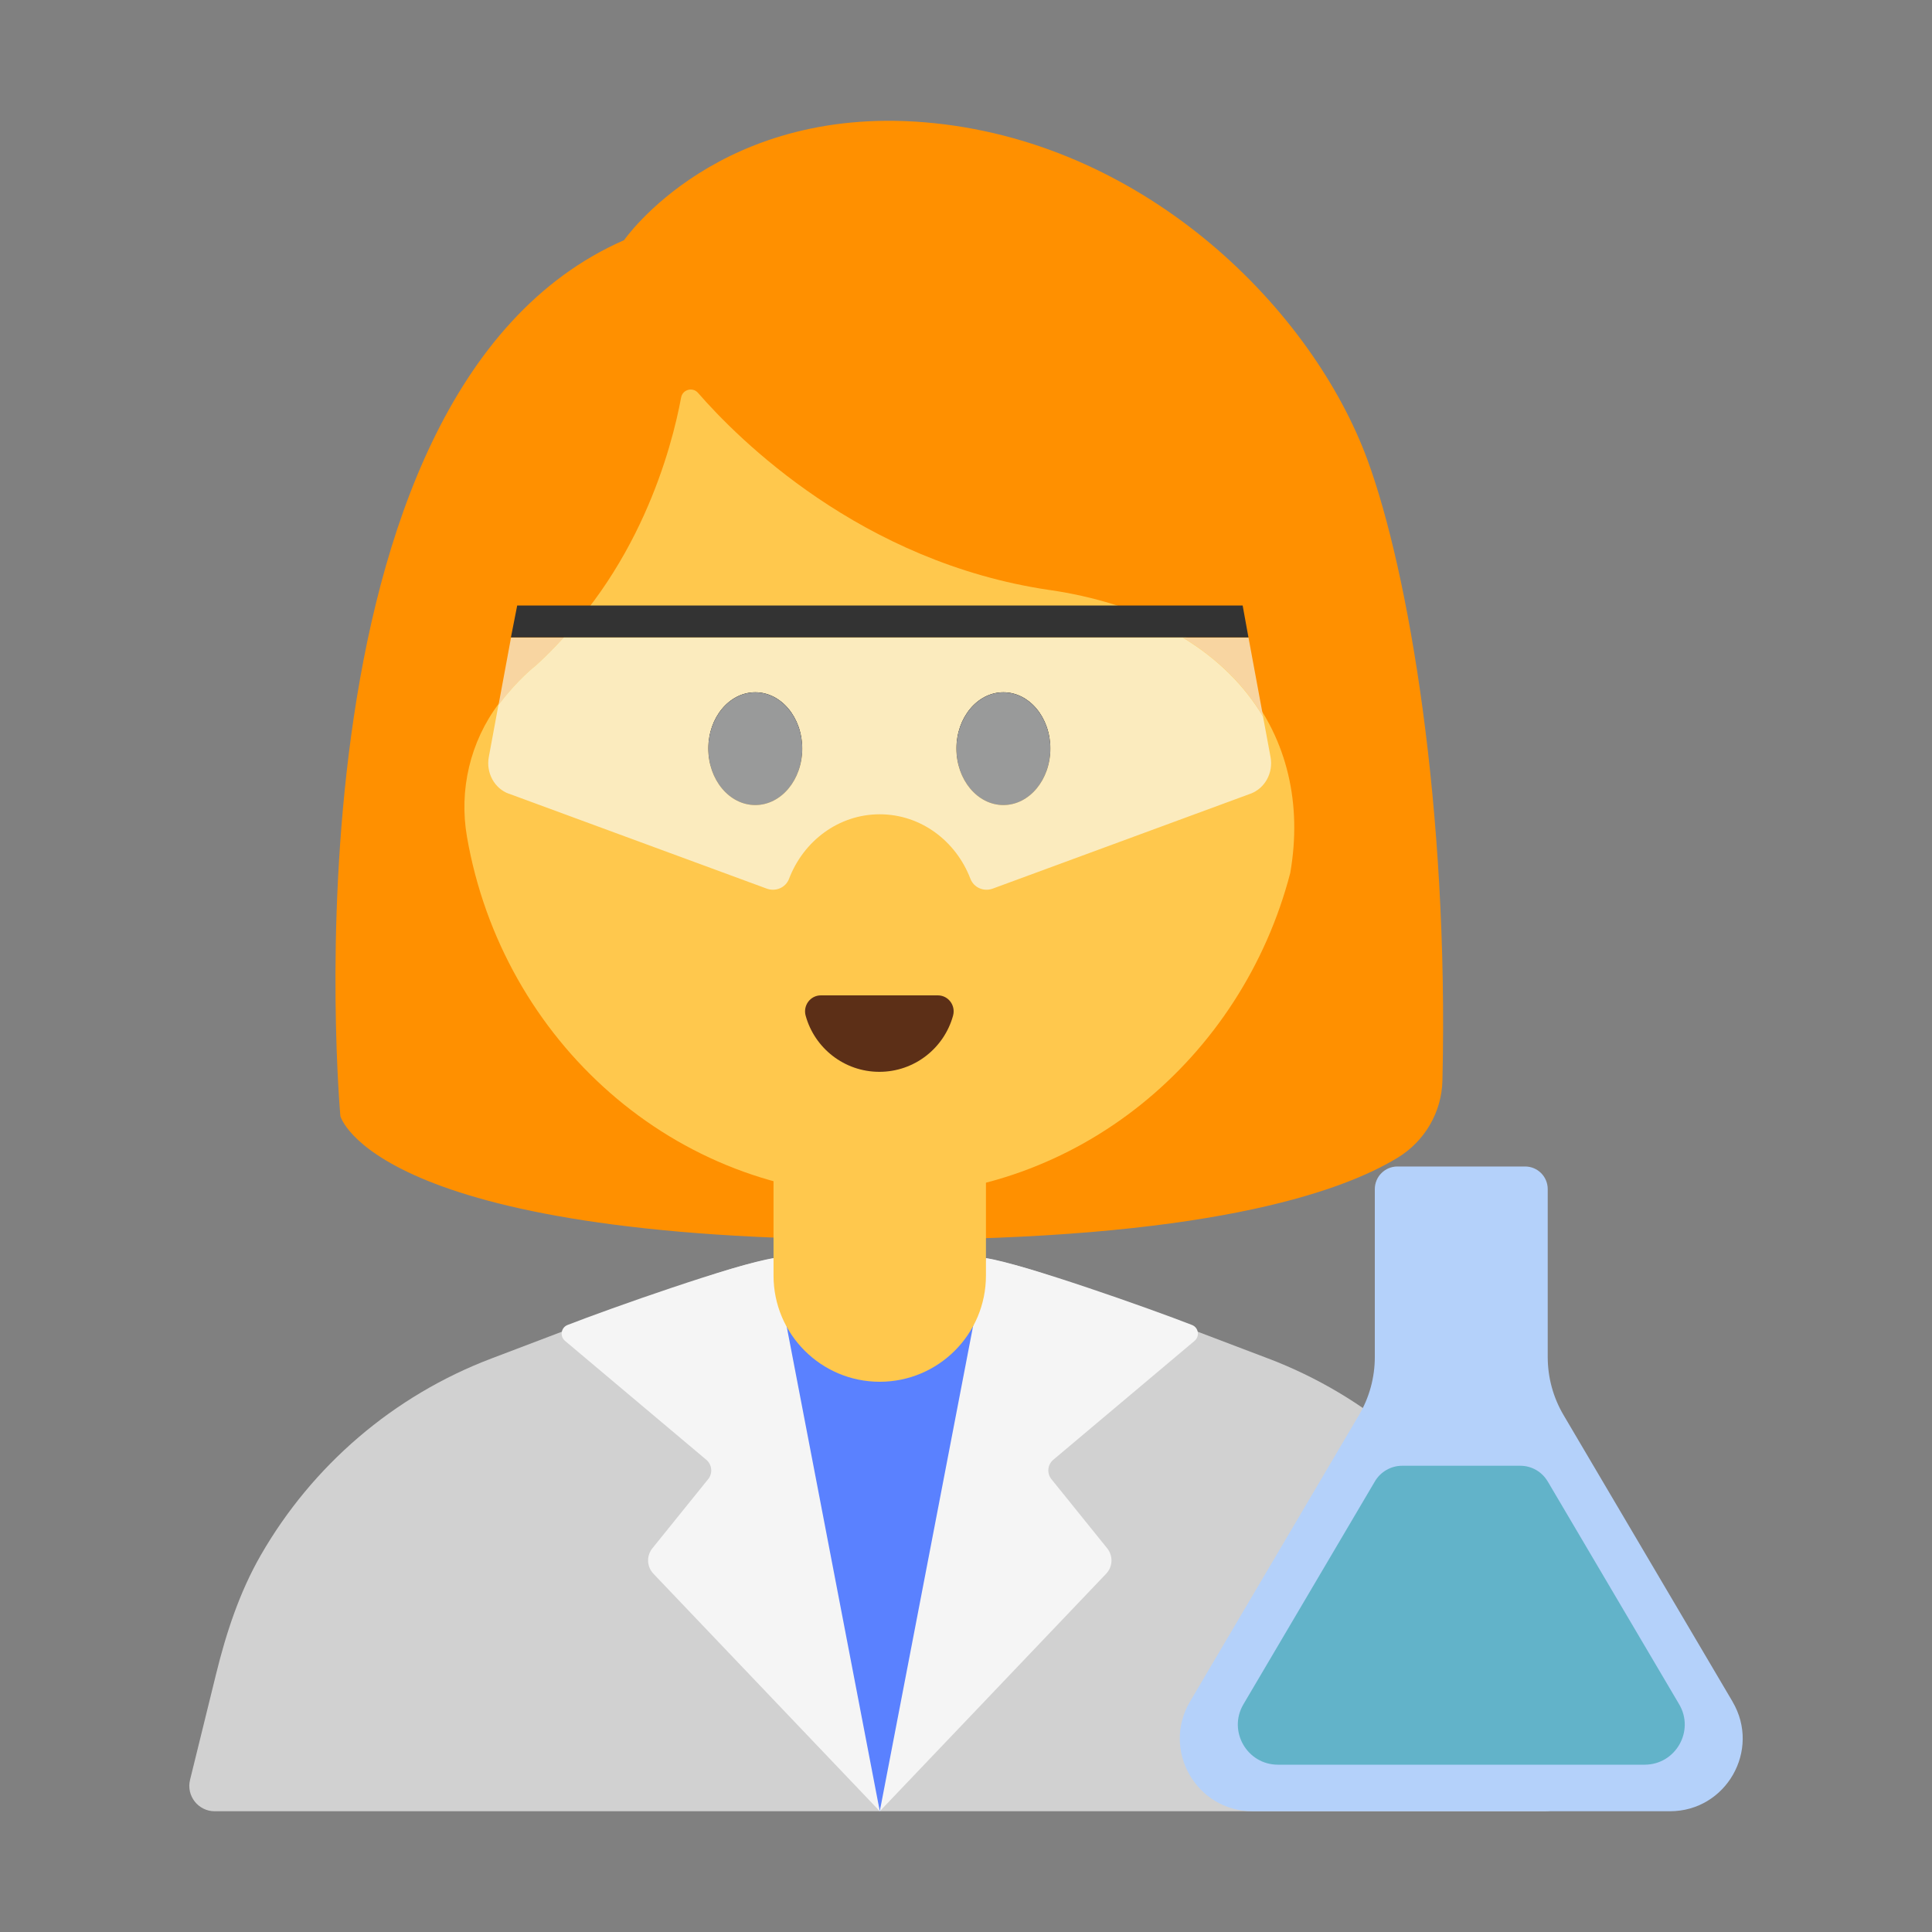 <?xml version="1.0" encoding="UTF-8"?><svg id="Layer_1" xmlns="http://www.w3.org/2000/svg" viewBox="0 0 40 40"><rect x="0" y="0" width="40" height="40" fill="#808080" stroke="none"/><g><path d="m26.256,28.126l-4.218-1.603c-2.463-.936-5.183-.936-7.646,0l-4.218,1.603c-2.031.771-3.711,2.22-4.777,4.076-.437.761-.714,1.604-.923,2.456l-.539,2.191c-.082.331.169.651.51.651h27.541c.341,0,.592-.32.51-.651l-.539-2.191c-.21-.852-.486-1.695-.923-2.456-1.065-1.855-2.746-3.304-4.777-4.076Z" fill="#d1d1d1"/><polygon points="15.639 27.025 21.103 27.025 18.215 37.5 15.639 27.025" fill="#5a81ff"/><path d="m16.016,26.049l2.199,11.451-4.687-4.918c-.138-.145-.147-.369-.022-.525l1.156-1.433c.098-.122.081-.3-.039-.401l-2.924-2.461c-.113-.095-.086-.276.052-.33.858-.335,3.498-1.268,4.264-1.383Z" fill="#f5f5f5"/><path d="m20.417,26.049l-2.202,11.451,4.687-4.918c.138-.145.147-.369.022-.525l-1.156-1.433c-.098-.122-.081-.3.039-.401l2.924-2.461c.113-.095.086-.276-.052-.33-.858-.335-3.495-1.268-4.261-1.383Z" fill="#f5f5f5"/><path d="m35.871,35.231l-3.499-5.933c-.215-.364-.328-.779-.328-1.202v-3.477c0-.258-.209-.468-.468-.468h-2.644c-.258,0-.468.209-.468.468v3.477c0,.423-.113.838-.328,1.202l-3.499,5.933c-.592,1.003.132,2.269,1.296,2.269h8.641c1.164,0,1.888-1.266,1.296-2.269Z" fill="#b4d1fa"/><path d="m32.043,30.67l2.722,4.615c.326.553-.073,1.251-.715,1.251h-7.591c-.642,0-1.041-.698-.715-1.251l2.722-4.615c.118-.2.333-.323.565-.323h2.446c.232,0,.447.123.565.323Z" fill="#62b3c9"/><g><path d="m7.047,23.103s-1.361-14.961,5.874-18.131c0,0,1.989-2.883,6.428-2.421,4.439.461,7.829,3.88,8.965,6.976.846,2.306,1.683,7.188,1.55,12.844-.015.657-.368,1.259-.93,1.6-1.225.744-4.063,1.698-10.566,1.698-10.666,0-11.322-2.565-11.322-2.565Z" fill="#ff9000"/><path d="m21.732,12.216c-3.916-.576-6.463-3.142-7.279-4.081-.111-.128-.32-.072-.351.094-.19,1.027-.865,3.639-3.012,5.532,0,0-.36.272-.764.808-.593.787-.826,1.789-.658,2.756.733,4.227,4.305,7.435,8.603,7.435,4.04,0,7.438-2.834,8.442-6.685.499-2.86-1.252-5.311-4.982-5.86Z" fill="#ffc84d"/><g><ellipse cx="15.637" cy="15.479" rx=".973" ry="1.167"/><ellipse cx="20.774" cy="15.479" rx=".973" ry="1.167"/></g><path d="m19.417,20.608c.218,0,.373.209.315.42-.184.67-.798,1.163-1.526,1.163s-1.342-.493-1.526-1.163c-.058-.21.097-.42.315-.42h2.422Z" fill="#5c2f17"/></g><path d="m16.016,22.235h4.397v4.174c0,1.214-.985,2.199-2.199,2.199h0c-1.214,0-2.199-.985-2.199-2.199v-4.174h0Z" fill="#ffc84d"/></g><g><path d="m26.152,14.837l-.303-1.636h-1.356c.722.44,1.277.994,1.659,1.636Z" fill="#f8d5a1"/><path d="m11.09,13.783c.211-.186.397-.384.581-.582h-1.091l.123-.663-.382,2.061s.003-.006.005-.008c.404-.536.764-.808.764-.808Z" fill="#f8d5a1"/><path d="m10.538,16.433l5.337,1.965c.182.067.391-.017.462-.205.299-.782,1.026-1.334,1.877-1.334s1.578.553,1.877,1.334c.072.188.281.272.462.205l5.337-1.965c.299-.11.476-.434.415-.76l-.155-.835c-.382-.642-.936-1.196-1.659-1.636h-12.822c-.184.198-.37.395-.581.582,0,0-.36.272-.764.808-.002.003-.003.006-.005.008l-.199,1.074c-.06.327.116.65.415.76Zm10.236-2.1c.537,0,.973.523.973,1.167s-.436,1.167-.973,1.167-.973-.523-.973-1.167.436-1.167.973-1.167Zm-5.137,0c.537,0,.973.523.973,1.167s-.436,1.167-.973,1.167-.973-.523-.973-1.167.436-1.167.973-1.167Z" fill="#fbebbe"/><ellipse cx="15.637" cy="15.501" rx=".973" ry="1.167" fill="#999a9a"/><path d="m20.774,16.668c.537,0,.973-.523.973-1.167s-.436-1.167-.973-1.167-.973.523-.973,1.167.436,1.167.973,1.167Z" fill="#999a9a"/><polygon points="25.848 13.197 10.578 13.197 10.708 12.537 25.728 12.537 25.848 13.197" fill="#333"/></g><rect width="40" height="40" fill="none"/></svg>